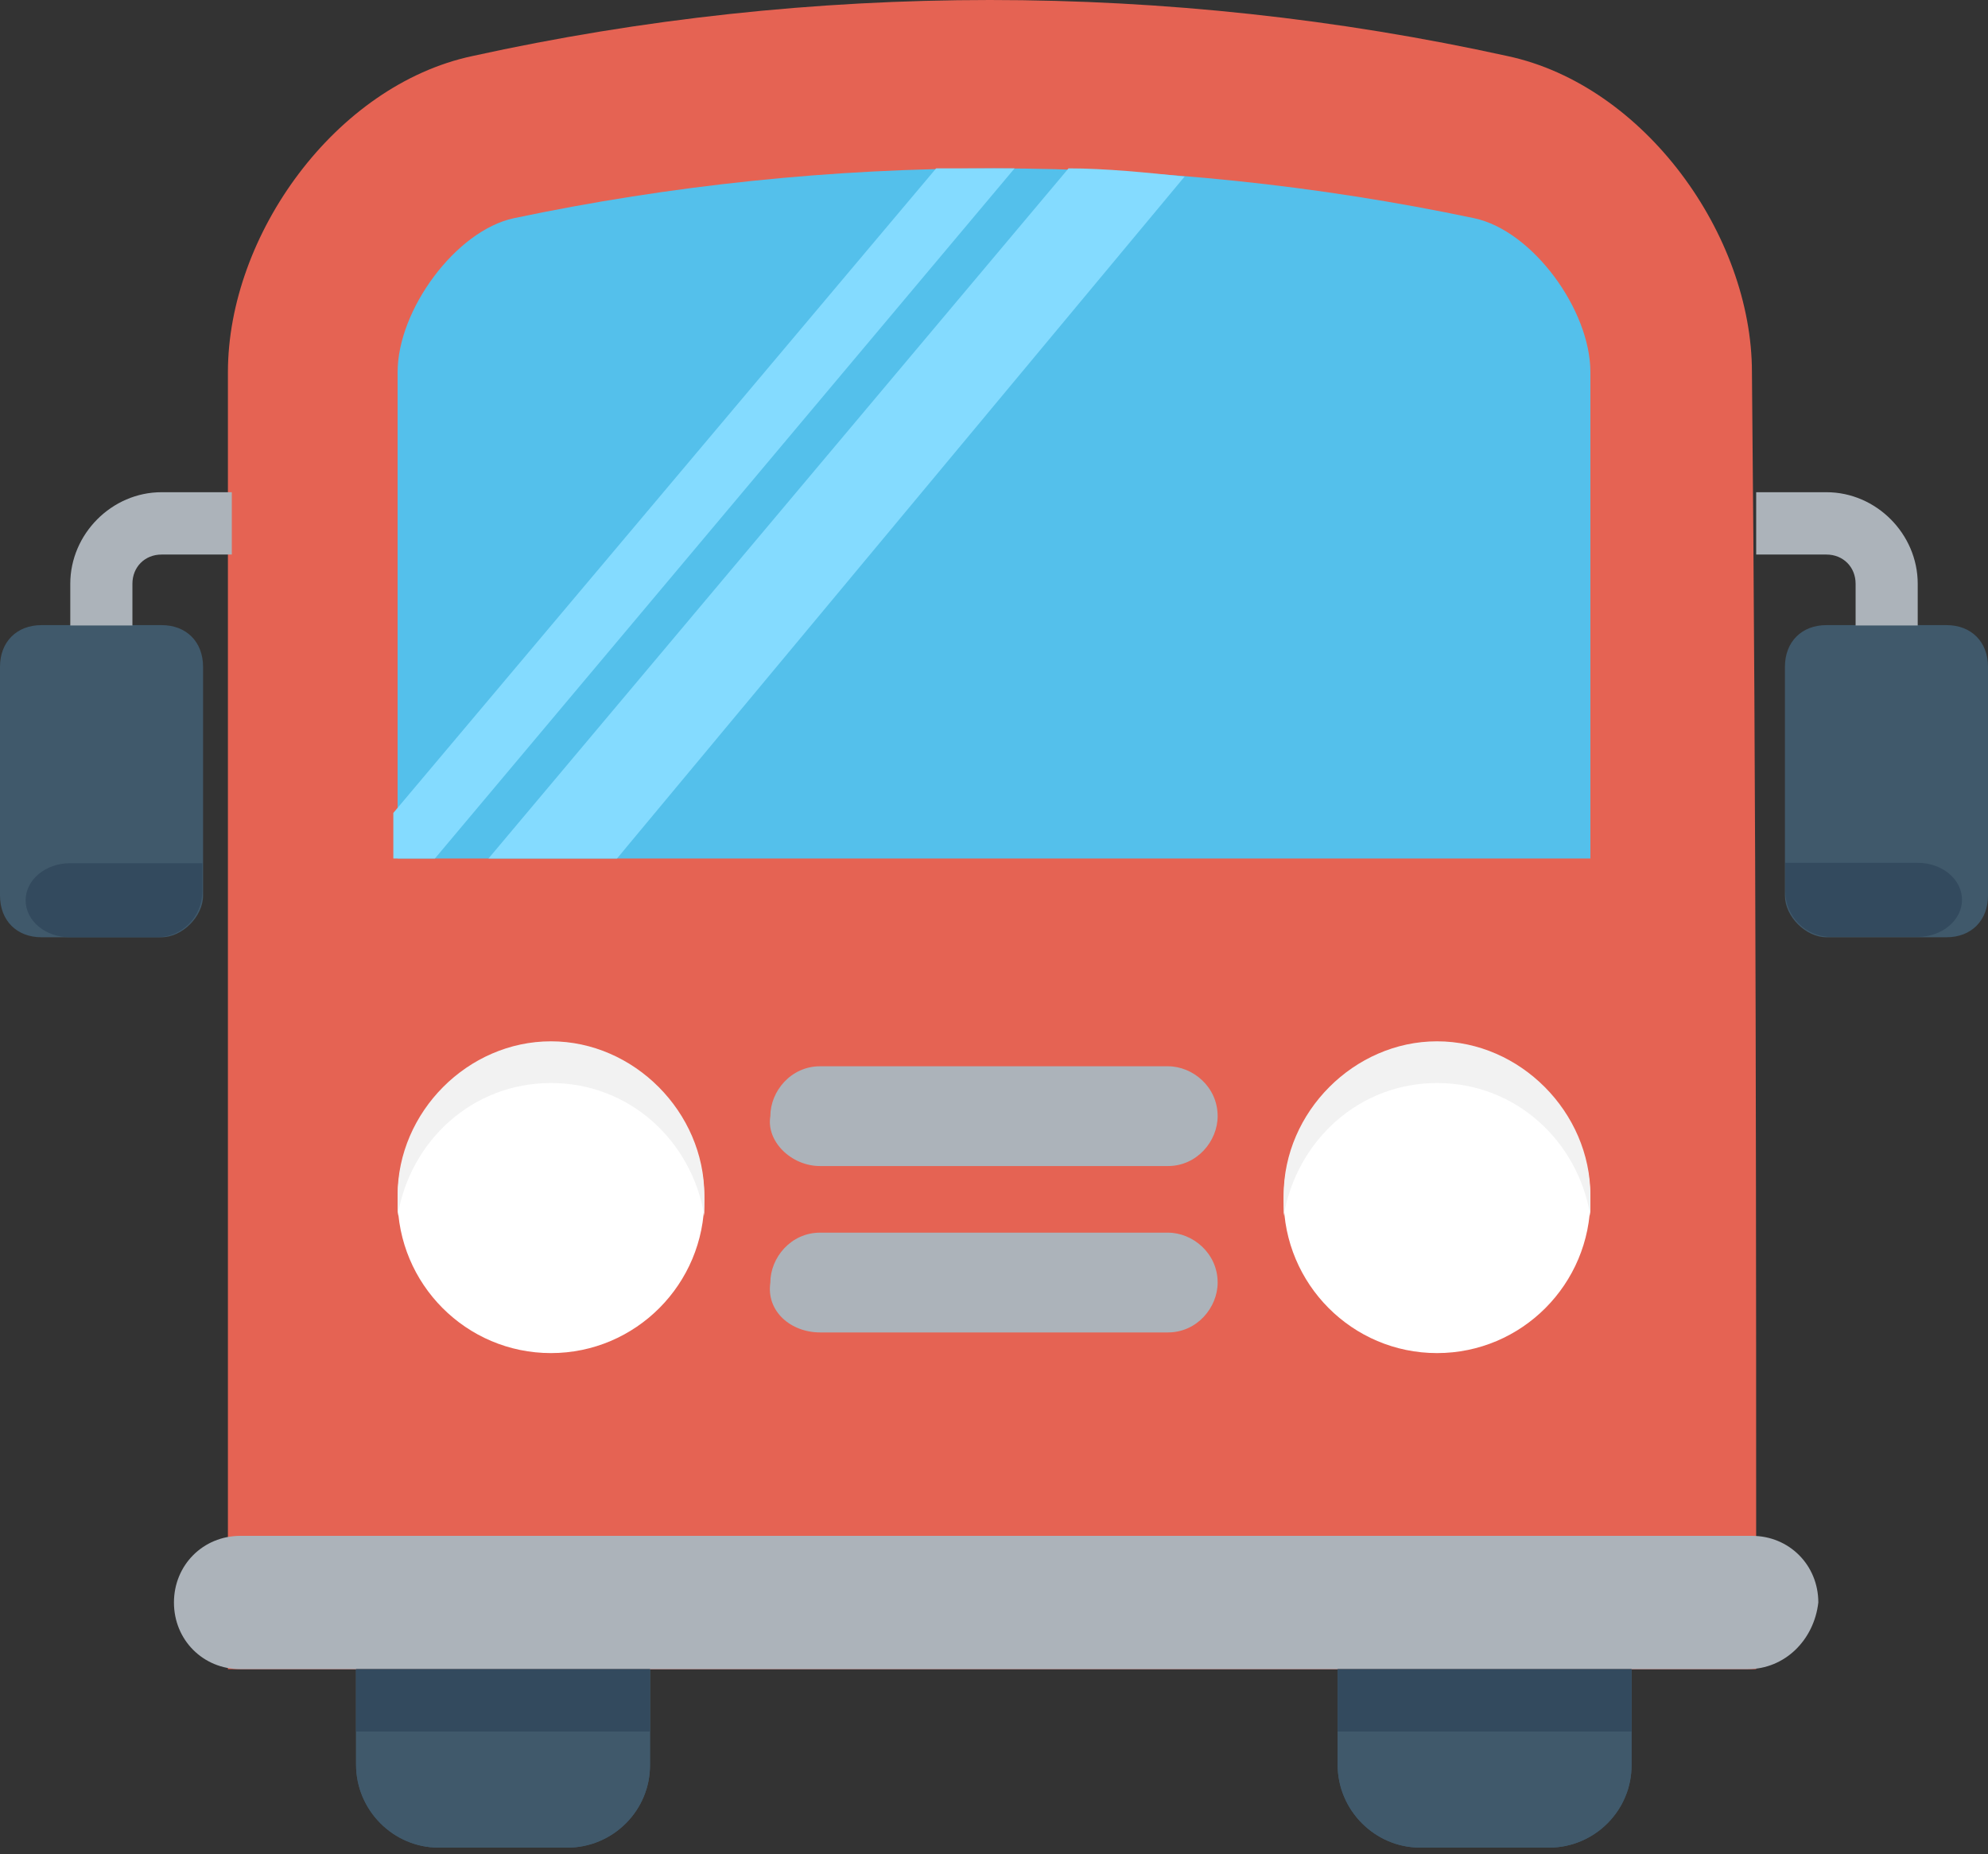 <svg width="74" height="69" viewBox="0 0 74 69" fill="none" xmlns="http://www.w3.org/2000/svg">
<rect x="0" y="0" width="74" height="69" fill="#333333" stroke="none"/>
<g clip-path="url(#clip0)">
<path d="M21.116 68.761H16.332C14.641 68.761 13.254 67.369 13.254 65.672V62.119H24.195V65.672C24.209 67.369 22.822 68.761 21.116 68.761Z" fill="#40596B"/>
<path d="M57.654 68.761H52.87C51.178 68.761 49.791 67.369 49.791 65.672V62.119H60.732V65.672C60.746 67.369 59.359 68.761 57.654 68.761Z" fill="#40596B"/>
<path d="M65.371 62.118C46.409 62.118 27.447 62.118 8.484 62.118C8.484 46.034 8.484 29.935 8.484 13.851C8.484 8.746 12.488 3.176 17.575 2.088C30.221 -0.696 43.475 -0.696 56.121 2.088C61.209 3.176 65.213 8.746 65.213 13.851C65.371 29.935 65.371 46.02 65.371 62.118Z" fill="#E56353"/>
<path d="M59.2 31.951V13.851C59.2 11.53 57.047 8.586 54.879 8.122C49.025 6.889 43.013 6.266 37 6.266C30.988 6.266 24.975 6.889 19.122 8.122C16.968 8.586 14.8 11.53 14.8 13.851V31.951H59.2Z" fill="#54C0EB"/>
<path d="M65.053 62.118H8.946C7.559 62.118 6.475 61.031 6.475 59.638C6.475 58.246 7.559 57.158 8.946 57.158H65.213C66.6 57.158 67.684 58.246 67.684 59.638C67.525 61.031 66.441 62.118 65.053 62.118Z" fill="#ACB3BA"/>
<path d="M21.116 68.761H16.332C14.641 68.761 13.254 67.369 13.254 65.672V62.119H24.195V65.672C24.209 67.369 22.822 68.761 21.116 68.761Z" fill="#40596B"/>
<path d="M57.654 68.761H52.87C51.178 68.761 49.791 67.369 49.791 65.672V62.119H60.732V65.672C60.746 67.369 59.359 68.761 57.654 68.761Z" fill="#40596B"/>
<path d="M6.013 34.881H1.546C0.621 34.881 0 34.257 0 33.329V24.816C0 23.887 0.621 23.264 1.546 23.264H6.013C6.938 23.264 7.559 23.887 7.559 24.816V33.329C7.559 34.112 6.779 34.881 6.013 34.881Z" fill="#40596B"/>
<path d="M4.929 23.278H2.616V21.726C2.616 19.87 4.163 18.318 6.013 18.318H8.629V20.638H6.013C5.391 20.638 4.929 21.102 4.929 21.726V23.278Z" fill="#ACB3BA"/>
<path d="M67.987 34.881H72.454C73.379 34.881 74 34.257 74 33.329V24.816C74 23.887 73.379 23.264 72.454 23.264H67.987C67.062 23.264 66.441 23.887 66.441 24.816V33.329C66.441 34.112 67.222 34.881 67.987 34.881Z" fill="#40596B"/>
<path d="M69.072 23.278H71.384V21.726C71.384 19.87 69.838 18.318 67.987 18.318H65.371V20.638H67.987C68.609 20.638 69.072 21.102 69.072 21.726V23.278Z" fill="#ACB3BA"/>
<path d="M37.766 6.266L16.188 31.951H14.641V30.254L34.846 6.266C35.612 6.266 36.234 6.266 37 6.266C37.303 6.266 37.462 6.266 37.766 6.266Z" fill="#84DBFF"/>
<path d="M44.096 6.57L22.966 31.951H18.182L39.775 6.266C41.163 6.266 42.709 6.425 44.096 6.57Z" fill="#84DBFF"/>
<path d="M20.509 50.356C23.662 50.356 26.218 47.791 26.218 44.627C26.218 41.463 23.662 38.898 20.509 38.898C17.356 38.898 14.8 41.463 14.8 44.627C14.8 47.791 17.356 50.356 20.509 50.356Z" fill="white"/>
<path d="M53.491 50.356C56.644 50.356 59.2 47.791 59.2 44.627C59.2 41.463 56.644 38.898 53.491 38.898C50.338 38.898 47.782 41.463 47.782 44.627C47.782 47.791 50.338 50.356 53.491 50.356Z" fill="white"/>
<path d="M24.195 62.119H13.254V64.439H24.195V62.119Z" fill="#334A5E"/>
<path d="M60.732 62.119H49.791V64.439H60.732V62.119Z" fill="#334A5E"/>
<path d="M30.525 43.395H43.475C44.559 43.395 45.325 42.466 45.325 41.538C45.325 40.45 44.4 39.682 43.475 39.682H30.525C29.441 39.682 28.675 40.61 28.675 41.538C28.516 42.466 29.441 43.395 30.525 43.395Z" fill="#ACB3BA"/>
<path d="M30.525 49.587H43.475C44.559 49.587 45.325 48.659 45.325 47.731C45.325 46.643 44.4 45.874 43.475 45.874H30.525C29.441 45.874 28.675 46.803 28.675 47.731C28.516 48.804 29.441 49.587 30.525 49.587Z" fill="#ACB3BA"/>
<path d="M66.455 32.111H71.384C72.294 32.111 73.032 32.72 73.032 33.489C73.032 34.243 72.294 34.867 71.384 34.867H68.147C67.222 34.867 66.455 34.112 66.455 33.17V32.111Z" fill="#334A5E"/>
<path d="M7.53 33.184C7.53 34.112 6.779 34.881 5.839 34.881H2.602C1.691 34.881 0.954 34.272 0.954 33.503C0.954 32.749 1.691 32.125 2.602 32.125H7.53V33.184Z" fill="#334A5E"/>
<path d="M20.509 40.305C23.443 40.305 25.756 42.466 26.218 45.251C26.218 44.946 26.218 44.787 26.218 44.482C26.218 41.393 23.602 38.753 20.509 38.753C17.416 38.753 14.8 41.379 14.8 44.482C14.8 44.787 14.8 44.946 14.8 45.251C15.262 42.466 17.575 40.305 20.509 40.305Z" fill="#F2F2F2"/>
<path d="M53.491 40.305C56.425 40.305 58.737 42.466 59.2 45.251C59.2 44.946 59.2 44.787 59.2 44.482C59.2 41.393 56.584 38.753 53.491 38.753C50.413 38.753 47.782 41.379 47.782 44.482C47.782 44.787 47.782 44.946 47.782 45.251C48.259 42.466 50.572 40.305 53.491 40.305Z" fill="#F2F2F2"/>
</g>
<defs>
<clipPath id="clip0">
<rect width="74" height="68.761" fill="white"/>
</clipPath>
</defs>
</svg>
